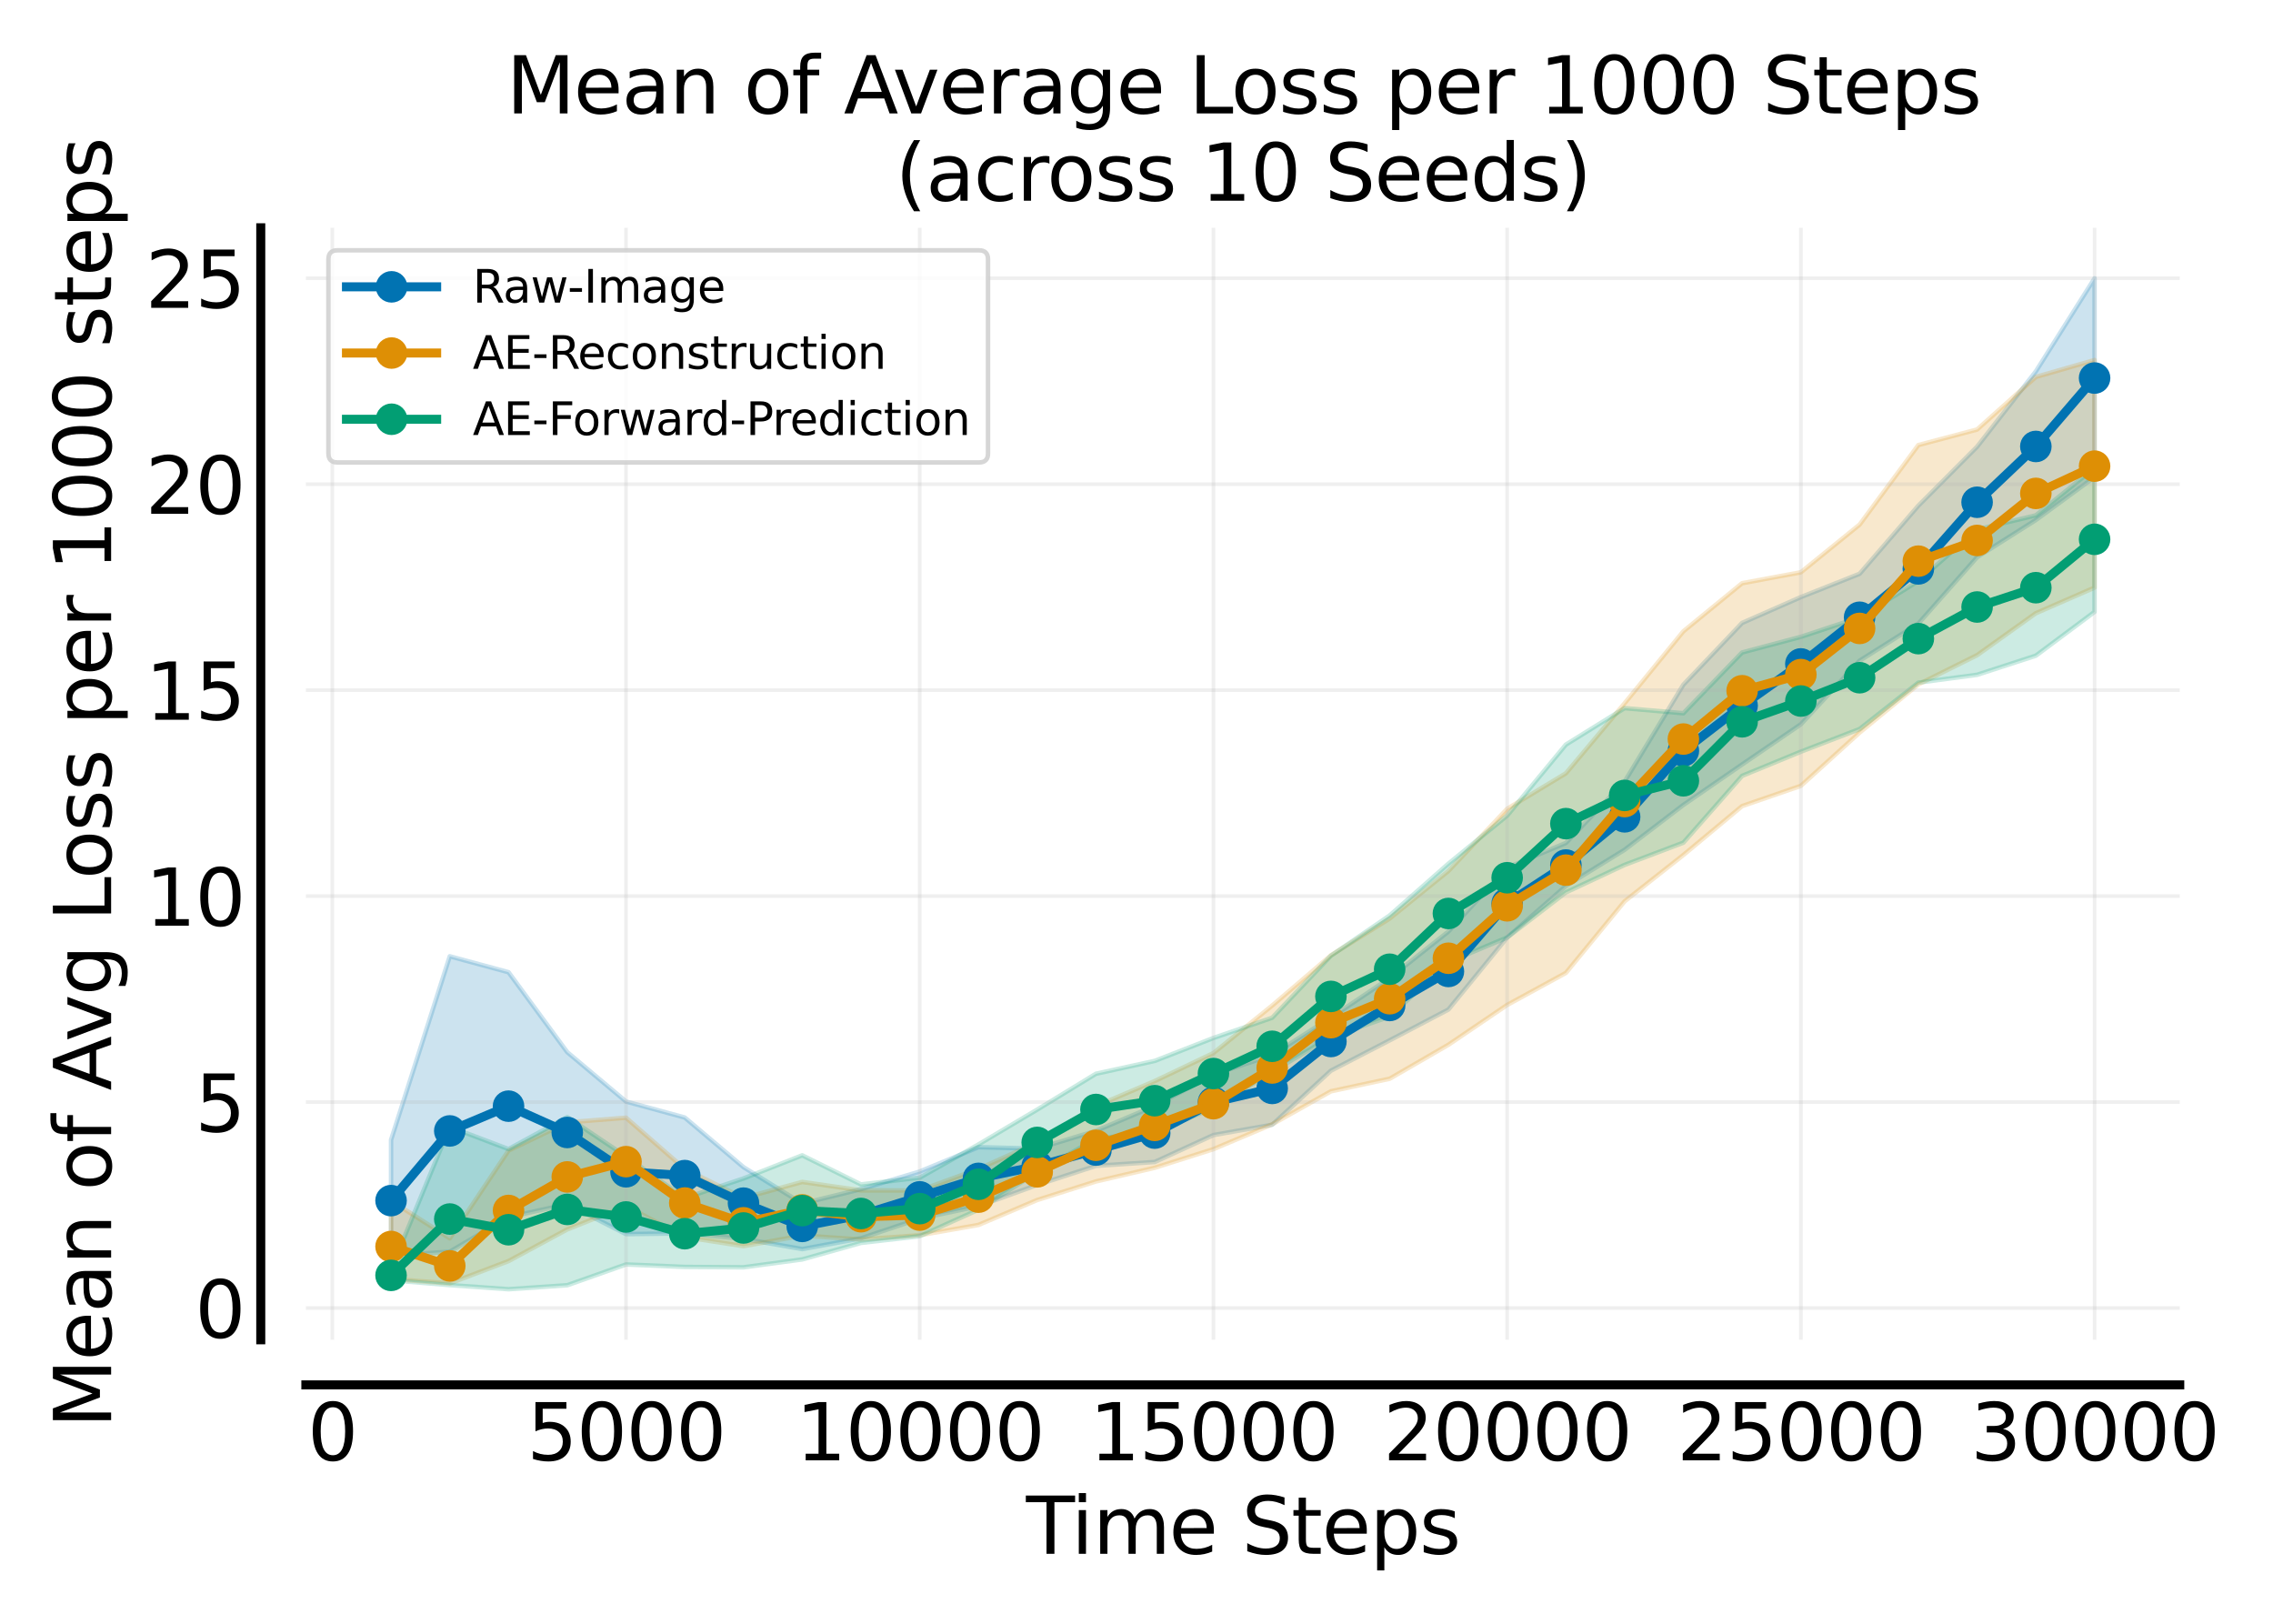 <?xml version="1.0" encoding="utf-8" standalone="no"?>
<!DOCTYPE svg PUBLIC "-//W3C//DTD SVG 1.1//EN"
  "http://www.w3.org/Graphics/SVG/1.1/DTD/svg11.dtd">
<svg xmlns:xlink="http://www.w3.org/1999/xlink" width="504pt" height="360pt" viewBox="0 0 504 360" xmlns="http://www.w3.org/2000/svg" version="1.1">
 <defs>
  <style type="text/css">*{stroke-linejoin: round; stroke-linecap: butt}</style>
 </defs>
 <g id="figure_1">
  <g id="patch_1">
   <path d="M 0 360 
L 504 360 
L 504 0 
L 0 0 
z
" style="fill: #ffffff"/>
  </g>
  <g id="axes_1">
   <g id="patch_2">
    <path d="M 67.82 297.04 
L 483.325 297.04 
L 483.325 50.496 
L 67.82 50.496 
z
" style="fill: #ffffff"/>
   </g>
   <g id="FillBetweenPolyCollection_1">
    <defs>
     <path id="m82edc18497" d="M 86.707 -107.273 
L 86.707 -81.619 
L 99.732 -82.487 
L 112.757 -90.157 
L 125.782 -93.013 
L 138.807 -86.387 
L 151.833 -86.551 
L 164.858 -85.337 
L 177.883 -83.065 
L 190.908 -85.452 
L 203.934 -89.826 
L 216.959 -92.576 
L 229.984 -97.291 
L 243.009 -101.517 
L 256.034 -102.374 
L 269.06 -108.343 
L 282.085 -110.627 
L 295.11 -122.624 
L 308.135 -129.348 
L 321.161 -136.174 
L 334.186 -152.133 
L 347.211 -163.572 
L 360.236 -171.596 
L 373.261 -181.538 
L 386.287 -190.512 
L 399.312 -199.419 
L 412.337 -213.51 
L 425.362 -221.743 
L 438.388 -236.467 
L 451.413 -244.704 
L 464.438 -254.233 
L 464.438 -298.297 
L 464.438 -298.297 
L 451.413 -277.657 
L 438.388 -260.964 
L 425.362 -247.887 
L 412.337 -232.786 
L 399.312 -227.618 
L 386.287 -221.894 
L 373.261 -208.206 
L 360.236 -186.736 
L 347.211 -173.105 
L 334.186 -167.64 
L 321.161 -153.469 
L 308.135 -143.155 
L 295.11 -134.391 
L 282.085 -126.094 
L 269.06 -121.754 
L 256.034 -114.798 
L 243.009 -109.285 
L 229.984 -105.329 
L 216.959 -105.661 
L 203.934 -100.26 
L 190.908 -96.353 
L 177.883 -93.159 
L 164.858 -101.233 
L 151.833 -112.235 
L 138.807 -115.785 
L 125.782 -126.724 
L 112.757 -144.452 
L 99.732 -147.978 
L 86.707 -107.273 
z
" style="stroke: #0173b2; stroke-opacity: 0.2"/>
    </defs>
    <g clip-path="url(#pf1450a799b)">
     <use xlink:href="#m82edc18497" x="0" y="360" style="fill: #0173b2; fill-opacity: 0.2; stroke: #0173b2; stroke-opacity: 0.2"/>
    </g>
   </g>
   <g id="FillBetweenPolyCollection_2">
    <defs>
     <path id="m922e69566b" d="M 86.707 -93.786 
L 86.707 -76.416 
L 99.732 -75.464 
L 112.757 -80.405 
L 125.782 -87.43 
L 138.807 -92.628 
L 151.833 -85.724 
L 164.858 -83.719 
L 177.883 -86.061 
L 190.908 -85.197 
L 203.934 -86.135 
L 216.959 -88.419 
L 229.984 -93.944 
L 243.009 -98.063 
L 256.034 -101.091 
L 269.06 -105.223 
L 282.085 -110.726 
L 295.11 -118.049 
L 308.135 -120.833 
L 321.161 -128.365 
L 334.186 -137.191 
L 347.211 -144.295 
L 360.236 -160.174 
L 373.261 -170.438 
L 386.287 -181.281 
L 399.312 -185.769 
L 412.337 -197.577 
L 425.362 -208.268 
L 438.388 -214.741 
L 451.413 -224.044 
L 464.438 -229.723 
L 464.438 -280.174 
L 464.438 -280.174 
L 451.413 -276.427 
L 438.388 -264.772 
L 425.362 -261.326 
L 412.337 -243.692 
L 399.312 -233.12 
L 386.287 -230.697 
L 373.261 -220.034 
L 360.236 -204.086 
L 347.211 -188.553 
L 334.186 -180.674 
L 321.161 -166.899 
L 308.135 -156.351 
L 295.11 -148.199 
L 282.085 -137.057 
L 269.06 -126.524 
L 256.034 -120.31 
L 243.009 -114.751 
L 229.984 -106.714 
L 216.959 -100.837 
L 203.934 -96.063 
L 190.908 -96.074 
L 177.883 -97.953 
L 164.858 -94.394 
L 151.833 -100.829 
L 138.807 -112.189 
L 125.782 -111.161 
L 112.757 -104.908 
L 99.732 -85.453 
L 86.707 -93.786 
z
" style="stroke: #de8f05; stroke-opacity: 0.2"/>
    </defs>
    <g clip-path="url(#pf1450a799b)">
     <use xlink:href="#m922e69566b" x="0" y="360" style="fill: #de8f05; fill-opacity: 0.2; stroke: #de8f05; stroke-opacity: 0.2"/>
    </g>
   </g>
   <g id="FillBetweenPolyCollection_3">
    <defs>
     <path id="m8fcd1ee568" d="M 86.707 -78.579 
L 86.707 -76.157 
L 99.732 -75.082 
L 112.757 -74.167 
L 125.782 -75.05 
L 138.807 -79.656 
L 151.833 -79.106 
L 164.858 -79.022 
L 177.883 -80.775 
L 190.908 -84.435 
L 203.934 -85.929 
L 216.959 -91.807 
L 229.984 -100.126 
L 243.009 -107.516 
L 256.034 -108.999 
L 269.06 -114.383 
L 282.085 -122.385 
L 295.11 -130.087 
L 308.135 -134.6 
L 321.161 -146.678 
L 334.186 -152.148 
L 347.211 -162.145 
L 360.236 -168.247 
L 373.261 -173.17 
L 386.287 -187.985 
L 399.312 -193.343 
L 412.337 -198.365 
L 425.362 -208.653 
L 438.388 -210.389 
L 451.413 -214.629 
L 464.438 -224.345 
L 464.438 -256.258 
L 464.438 -256.258 
L 451.413 -245.741 
L 438.388 -242.624 
L 425.362 -231.171 
L 412.337 -223.122 
L 399.312 -218.804 
L 386.287 -215.344 
L 373.261 -201.866 
L 360.236 -203.001 
L 347.211 -194.916 
L 334.186 -179.168 
L 321.161 -168.51 
L 308.135 -157.028 
L 295.11 -148.108 
L 282.085 -134.354 
L 269.06 -129.869 
L 256.034 -124.788 
L 243.009 -121.941 
L 229.984 -113.989 
L 216.959 -106.262 
L 203.934 -98.897 
L 190.908 -97.403 
L 177.883 -103.852 
L 164.858 -98.718 
L 151.833 -94.37 
L 138.807 -103.595 
L 125.782 -112.347 
L 112.757 -105.234 
L 99.732 -110.161 
L 86.707 -78.579 
z
" style="stroke: #029e73; stroke-opacity: 0.2"/>
    </defs>
    <g clip-path="url(#pf1450a799b)">
     <use xlink:href="#m8fcd1ee568" x="0" y="360" style="fill: #029e73; fill-opacity: 0.2; stroke: #029e73; stroke-opacity: 0.2"/>
    </g>
   </g>
   <g id="matplotlib.axis_1">
    <g id="xtick_1">
     <g id="line2d_1">
      <path d="M 73.681 297.04 
L 73.681 50.496 
" clip-path="url(#pf1450a799b)" style="fill: none; stroke: #b0b0b0; stroke-opacity: 0.2; stroke-width: 0.8; stroke-linecap: square"/>
     </g>
     <g id="line2d_2">
      <defs>
       <path id="maf2ad541a2" d="M 0 0 
L 0 0.1 
" style="stroke: #000000; stroke-width: 0.1"/>
      </defs>
      <g>
       <use xlink:href="#maf2ad541a2" x="73.681" y="307.04" style="stroke: #000000; stroke-width: 0.1"/>
      </g>
     </g>
     <g id="text_1">
      <!-- 0 -->
      <g transform="translate(68.184 323.77) scale(0.173 -0.173)">
       <defs>
        <path id="DejaVuSans-30" d="M 2034 4250 
Q 1547 4250 1301 3770 
Q 1056 3291 1056 2328 
Q 1056 1369 1301 889 
Q 1547 409 2034 409 
Q 2525 409 2770 889 
Q 3016 1369 3016 2328 
Q 3016 3291 2770 3770 
Q 2525 4250 2034 4250 
z
M 2034 4750 
Q 2819 4750 3233 4129 
Q 3647 3509 3647 2328 
Q 3647 1150 3233 529 
Q 2819 -91 2034 -91 
Q 1250 -91 836 529 
Q 422 1150 422 2328 
Q 422 3509 836 4129 
Q 1250 4750 2034 4750 
z
" transform="scale(0.016)"/>
       </defs>
       <use xlink:href="#DejaVuSans-30"/>
      </g>
     </g>
    </g>
    <g id="xtick_2">
     <g id="line2d_3">
      <path d="M 138.807 297.04 
L 138.807 50.496 
" clip-path="url(#pf1450a799b)" style="fill: none; stroke: #b0b0b0; stroke-opacity: 0.2; stroke-width: 0.8; stroke-linecap: square"/>
     </g>
     <g id="line2d_4">
      <g>
       <use xlink:href="#maf2ad541a2" x="138.807" y="307.04" style="stroke: #000000; stroke-width: 0.1"/>
      </g>
     </g>
     <g id="text_2">
      <!-- 5000 -->
      <g transform="translate(116.819 323.77) scale(0.173 -0.173)">
       <defs>
        <path id="DejaVuSans-35" d="M 691 4666 
L 3169 4666 
L 3169 4134 
L 1269 4134 
L 1269 2991 
Q 1406 3038 1543 3061 
Q 1681 3084 1819 3084 
Q 2600 3084 3056 2656 
Q 3513 2228 3513 1497 
Q 3513 744 3044 326 
Q 2575 -91 1722 -91 
Q 1428 -91 1123 -41 
Q 819 9 494 109 
L 494 744 
Q 775 591 1075 516 
Q 1375 441 1709 441 
Q 2250 441 2565 725 
Q 2881 1009 2881 1497 
Q 2881 1984 2565 2268 
Q 2250 2553 1709 2553 
Q 1456 2553 1204 2497 
Q 953 2441 691 2322 
L 691 4666 
z
" transform="scale(0.016)"/>
       </defs>
       <use xlink:href="#DejaVuSans-35"/>
       <use xlink:href="#DejaVuSans-30" transform="translate(63.623 0)"/>
       <use xlink:href="#DejaVuSans-30" transform="translate(127.246 0)"/>
       <use xlink:href="#DejaVuSans-30" transform="translate(190.869 0)"/>
      </g>
     </g>
    </g>
    <g id="xtick_3">
     <g id="line2d_5">
      <path d="M 203.934 297.04 
L 203.934 50.496 
" clip-path="url(#pf1450a799b)" style="fill: none; stroke: #b0b0b0; stroke-opacity: 0.2; stroke-width: 0.8; stroke-linecap: square"/>
     </g>
     <g id="line2d_6">
      <g>
       <use xlink:href="#maf2ad541a2" x="203.934" y="307.04" style="stroke: #000000; stroke-width: 0.1"/>
      </g>
     </g>
     <g id="text_3">
      <!-- 10000 -->
      <g transform="translate(176.448 323.77) scale(0.173 -0.173)">
       <defs>
        <path id="DejaVuSans-31" d="M 794 531 
L 1825 531 
L 1825 4091 
L 703 3866 
L 703 4441 
L 1819 4666 
L 2450 4666 
L 2450 531 
L 3481 531 
L 3481 0 
L 794 0 
L 794 531 
z
" transform="scale(0.016)"/>
       </defs>
       <use xlink:href="#DejaVuSans-31"/>
       <use xlink:href="#DejaVuSans-30" transform="translate(63.623 0)"/>
       <use xlink:href="#DejaVuSans-30" transform="translate(127.246 0)"/>
       <use xlink:href="#DejaVuSans-30" transform="translate(190.869 0)"/>
       <use xlink:href="#DejaVuSans-30" transform="translate(254.492 0)"/>
      </g>
     </g>
    </g>
    <g id="xtick_4">
     <g id="line2d_7">
      <path d="M 269.06 297.04 
L 269.06 50.496 
" clip-path="url(#pf1450a799b)" style="fill: none; stroke: #b0b0b0; stroke-opacity: 0.2; stroke-width: 0.8; stroke-linecap: square"/>
     </g>
     <g id="line2d_8">
      <g>
       <use xlink:href="#maf2ad541a2" x="269.06" y="307.04" style="stroke: #000000; stroke-width: 0.1"/>
      </g>
     </g>
     <g id="text_4">
      <!-- 15000 -->
      <g transform="translate(241.574 323.77) scale(0.173 -0.173)">
       <use xlink:href="#DejaVuSans-31"/>
       <use xlink:href="#DejaVuSans-35" transform="translate(63.623 0)"/>
       <use xlink:href="#DejaVuSans-30" transform="translate(127.246 0)"/>
       <use xlink:href="#DejaVuSans-30" transform="translate(190.869 0)"/>
       <use xlink:href="#DejaVuSans-30" transform="translate(254.492 0)"/>
      </g>
     </g>
    </g>
    <g id="xtick_5">
     <g id="line2d_9">
      <path d="M 334.186 297.04 
L 334.186 50.496 
" clip-path="url(#pf1450a799b)" style="fill: none; stroke: #b0b0b0; stroke-opacity: 0.2; stroke-width: 0.8; stroke-linecap: square"/>
     </g>
     <g id="line2d_10">
      <g>
       <use xlink:href="#maf2ad541a2" x="334.186" y="307.04" style="stroke: #000000; stroke-width: 0.1"/>
      </g>
     </g>
     <g id="text_5">
      <!-- 20000 -->
      <g transform="translate(306.7 323.77) scale(0.173 -0.173)">
       <defs>
        <path id="DejaVuSans-32" d="M 1228 531 
L 3431 531 
L 3431 0 
L 469 0 
L 469 531 
Q 828 903 1448 1529 
Q 2069 2156 2228 2338 
Q 2531 2678 2651 2914 
Q 2772 3150 2772 3378 
Q 2772 3750 2511 3984 
Q 2250 4219 1831 4219 
Q 1534 4219 1204 4116 
Q 875 4013 500 3803 
L 500 4441 
Q 881 4594 1212 4672 
Q 1544 4750 1819 4750 
Q 2544 4750 2975 4387 
Q 3406 4025 3406 3419 
Q 3406 3131 3298 2873 
Q 3191 2616 2906 2266 
Q 2828 2175 2409 1742 
Q 1991 1309 1228 531 
z
" transform="scale(0.016)"/>
       </defs>
       <use xlink:href="#DejaVuSans-32"/>
       <use xlink:href="#DejaVuSans-30" transform="translate(63.623 0)"/>
       <use xlink:href="#DejaVuSans-30" transform="translate(127.246 0)"/>
       <use xlink:href="#DejaVuSans-30" transform="translate(190.869 0)"/>
       <use xlink:href="#DejaVuSans-30" transform="translate(254.492 0)"/>
      </g>
     </g>
    </g>
    <g id="xtick_6">
     <g id="line2d_11">
      <path d="M 399.312 297.04 
L 399.312 50.496 
" clip-path="url(#pf1450a799b)" style="fill: none; stroke: #b0b0b0; stroke-opacity: 0.2; stroke-width: 0.8; stroke-linecap: square"/>
     </g>
     <g id="line2d_12">
      <g>
       <use xlink:href="#maf2ad541a2" x="399.312" y="307.04" style="stroke: #000000; stroke-width: 0.1"/>
      </g>
     </g>
     <g id="text_6">
      <!-- 25000 -->
      <g transform="translate(371.826 323.77) scale(0.173 -0.173)">
       <use xlink:href="#DejaVuSans-32"/>
       <use xlink:href="#DejaVuSans-35" transform="translate(63.623 0)"/>
       <use xlink:href="#DejaVuSans-30" transform="translate(127.246 0)"/>
       <use xlink:href="#DejaVuSans-30" transform="translate(190.869 0)"/>
       <use xlink:href="#DejaVuSans-30" transform="translate(254.492 0)"/>
      </g>
     </g>
    </g>
    <g id="xtick_7">
     <g id="line2d_13">
      <path d="M 464.438 297.04 
L 464.438 50.496 
" clip-path="url(#pf1450a799b)" style="fill: none; stroke: #b0b0b0; stroke-opacity: 0.2; stroke-width: 0.8; stroke-linecap: square"/>
     </g>
     <g id="line2d_14">
      <g>
       <use xlink:href="#maf2ad541a2" x="464.438" y="307.04" style="stroke: #000000; stroke-width: 0.1"/>
      </g>
     </g>
     <g id="text_7">
      <!-- 30000 -->
      <g transform="translate(436.952 323.77) scale(0.173 -0.173)">
       <defs>
        <path id="DejaVuSans-33" d="M 2597 2516 
Q 3050 2419 3304 2112 
Q 3559 1806 3559 1356 
Q 3559 666 3084 287 
Q 2609 -91 1734 -91 
Q 1441 -91 1130 -33 
Q 819 25 488 141 
L 488 750 
Q 750 597 1062 519 
Q 1375 441 1716 441 
Q 2309 441 2620 675 
Q 2931 909 2931 1356 
Q 2931 1769 2642 2001 
Q 2353 2234 1838 2234 
L 1294 2234 
L 1294 2753 
L 1863 2753 
Q 2328 2753 2575 2939 
Q 2822 3125 2822 3475 
Q 2822 3834 2567 4026 
Q 2313 4219 1838 4219 
Q 1578 4219 1281 4162 
Q 984 4106 628 3988 
L 628 4550 
Q 988 4650 1302 4700 
Q 1616 4750 1894 4750 
Q 2613 4750 3031 4423 
Q 3450 4097 3450 3541 
Q 3450 3153 3228 2886 
Q 3006 2619 2597 2516 
z
" transform="scale(0.016)"/>
       </defs>
       <use xlink:href="#DejaVuSans-33"/>
       <use xlink:href="#DejaVuSans-30" transform="translate(63.623 0)"/>
       <use xlink:href="#DejaVuSans-30" transform="translate(127.246 0)"/>
       <use xlink:href="#DejaVuSans-30" transform="translate(190.869 0)"/>
       <use xlink:href="#DejaVuSans-30" transform="translate(254.492 0)"/>
      </g>
     </g>
    </g>
    <g id="text_8">
     <!-- Time Steps -->
     <g transform="translate(227.512 344.494) scale(0.173 -0.173)">
      <defs>
       <path id="DejaVuSans-54" d="M -19 4666 
L 3928 4666 
L 3928 4134 
L 2272 4134 
L 2272 0 
L 1638 0 
L 1638 4134 
L -19 4134 
L -19 4666 
z
" transform="scale(0.016)"/>
       <path id="DejaVuSans-69" d="M 603 3500 
L 1178 3500 
L 1178 0 
L 603 0 
L 603 3500 
z
M 603 4863 
L 1178 4863 
L 1178 4134 
L 603 4134 
L 603 4863 
z
" transform="scale(0.016)"/>
       <path id="DejaVuSans-6d" d="M 3328 2828 
Q 3544 3216 3844 3400 
Q 4144 3584 4550 3584 
Q 5097 3584 5394 3201 
Q 5691 2819 5691 2113 
L 5691 0 
L 5113 0 
L 5113 2094 
Q 5113 2597 4934 2840 
Q 4756 3084 4391 3084 
Q 3944 3084 3684 2787 
Q 3425 2491 3425 1978 
L 3425 0 
L 2847 0 
L 2847 2094 
Q 2847 2600 2669 2842 
Q 2491 3084 2119 3084 
Q 1678 3084 1418 2786 
Q 1159 2488 1159 1978 
L 1159 0 
L 581 0 
L 581 3500 
L 1159 3500 
L 1159 2956 
Q 1356 3278 1631 3431 
Q 1906 3584 2284 3584 
Q 2666 3584 2933 3390 
Q 3200 3197 3328 2828 
z
" transform="scale(0.016)"/>
       <path id="DejaVuSans-65" d="M 3597 1894 
L 3597 1613 
L 953 1613 
Q 991 1019 1311 708 
Q 1631 397 2203 397 
Q 2534 397 2845 478 
Q 3156 559 3463 722 
L 3463 178 
Q 3153 47 2828 -22 
Q 2503 -91 2169 -91 
Q 1331 -91 842 396 
Q 353 884 353 1716 
Q 353 2575 817 3079 
Q 1281 3584 2069 3584 
Q 2775 3584 3186 3129 
Q 3597 2675 3597 1894 
z
M 3022 2063 
Q 3016 2534 2758 2815 
Q 2500 3097 2075 3097 
Q 1594 3097 1305 2825 
Q 1016 2553 972 2059 
L 3022 2063 
z
" transform="scale(0.016)"/>
       <path id="DejaVuSans-20" transform="scale(0.016)"/>
       <path id="DejaVuSans-53" d="M 3425 4513 
L 3425 3897 
Q 3066 4069 2747 4153 
Q 2428 4238 2131 4238 
Q 1616 4238 1336 4038 
Q 1056 3838 1056 3469 
Q 1056 3159 1242 3001 
Q 1428 2844 1947 2747 
L 2328 2669 
Q 3034 2534 3370 2195 
Q 3706 1856 3706 1288 
Q 3706 609 3251 259 
Q 2797 -91 1919 -91 
Q 1588 -91 1214 -16 
Q 841 59 441 206 
L 441 856 
Q 825 641 1194 531 
Q 1563 422 1919 422 
Q 2459 422 2753 634 
Q 3047 847 3047 1241 
Q 3047 1584 2836 1778 
Q 2625 1972 2144 2069 
L 1759 2144 
Q 1053 2284 737 2584 
Q 422 2884 422 3419 
Q 422 4038 858 4394 
Q 1294 4750 2059 4750 
Q 2388 4750 2728 4690 
Q 3069 4631 3425 4513 
z
" transform="scale(0.016)"/>
       <path id="DejaVuSans-74" d="M 1172 4494 
L 1172 3500 
L 2356 3500 
L 2356 3053 
L 1172 3053 
L 1172 1153 
Q 1172 725 1289 603 
Q 1406 481 1766 481 
L 2356 481 
L 2356 0 
L 1766 0 
Q 1100 0 847 248 
Q 594 497 594 1153 
L 594 3053 
L 172 3053 
L 172 3500 
L 594 3500 
L 594 4494 
L 1172 4494 
z
" transform="scale(0.016)"/>
       <path id="DejaVuSans-70" d="M 1159 525 
L 1159 -1331 
L 581 -1331 
L 581 3500 
L 1159 3500 
L 1159 2969 
Q 1341 3281 1617 3432 
Q 1894 3584 2278 3584 
Q 2916 3584 3314 3078 
Q 3713 2572 3713 1747 
Q 3713 922 3314 415 
Q 2916 -91 2278 -91 
Q 1894 -91 1617 61 
Q 1341 213 1159 525 
z
M 3116 1747 
Q 3116 2381 2855 2742 
Q 2594 3103 2138 3103 
Q 1681 3103 1420 2742 
Q 1159 2381 1159 1747 
Q 1159 1113 1420 752 
Q 1681 391 2138 391 
Q 2594 391 2855 752 
Q 3116 1113 3116 1747 
z
" transform="scale(0.016)"/>
       <path id="DejaVuSans-73" d="M 2834 3397 
L 2834 2853 
Q 2591 2978 2328 3040 
Q 2066 3103 1784 3103 
Q 1356 3103 1142 2972 
Q 928 2841 928 2578 
Q 928 2378 1081 2264 
Q 1234 2150 1697 2047 
L 1894 2003 
Q 2506 1872 2764 1633 
Q 3022 1394 3022 966 
Q 3022 478 2636 193 
Q 2250 -91 1575 -91 
Q 1294 -91 989 -36 
Q 684 19 347 128 
L 347 722 
Q 666 556 975 473 
Q 1284 391 1588 391 
Q 1994 391 2212 530 
Q 2431 669 2431 922 
Q 2431 1156 2273 1281 
Q 2116 1406 1581 1522 
L 1381 1569 
Q 847 1681 609 1914 
Q 372 2147 372 2553 
Q 372 3047 722 3315 
Q 1072 3584 1716 3584 
Q 2034 3584 2315 3537 
Q 2597 3491 2834 3397 
z
" transform="scale(0.016)"/>
      </defs>
      <use xlink:href="#DejaVuSans-54"/>
      <use xlink:href="#DejaVuSans-69" transform="translate(57.959 0)"/>
      <use xlink:href="#DejaVuSans-6d" transform="translate(85.742 0)"/>
      <use xlink:href="#DejaVuSans-65" transform="translate(183.154 0)"/>
      <use xlink:href="#DejaVuSans-20" transform="translate(244.678 0)"/>
      <use xlink:href="#DejaVuSans-53" transform="translate(276.465 0)"/>
      <use xlink:href="#DejaVuSans-74" transform="translate(339.941 0)"/>
      <use xlink:href="#DejaVuSans-65" transform="translate(379.15 0)"/>
      <use xlink:href="#DejaVuSans-70" transform="translate(440.674 0)"/>
      <use xlink:href="#DejaVuSans-73" transform="translate(504.15 0)"/>
     </g>
    </g>
   </g>
   <g id="matplotlib.axis_2">
    <g id="ytick_1">
     <g id="line2d_15">
      <path d="M 67.82 290.012 
L 483.325 290.012 
" clip-path="url(#pf1450a799b)" style="fill: none; stroke: #b0b0b0; stroke-opacity: 0.2; stroke-width: 0.8; stroke-linecap: square"/>
     </g>
     <g id="line2d_16">
      <defs>
       <path id="m5ec37d063b" d="M 0 0 
L -0.1 0 
" style="stroke: #000000; stroke-width: 0.1"/>
      </defs>
      <g>
       <use xlink:href="#m5ec37d063b" x="57.82" y="290.012" style="stroke: #000000; stroke-width: 0.1"/>
      </g>
     </g>
     <g id="text_9">
      <!-- 0 -->
      <g transform="translate(43.226 296.577) scale(0.173 -0.173)">
       <use xlink:href="#DejaVuSans-30"/>
      </g>
     </g>
    </g>
    <g id="ytick_2">
     <g id="line2d_17">
      <path d="M 67.82 244.346 
L 483.325 244.346 
" clip-path="url(#pf1450a799b)" style="fill: none; stroke: #b0b0b0; stroke-opacity: 0.2; stroke-width: 0.8; stroke-linecap: square"/>
     </g>
     <g id="line2d_18">
      <g>
       <use xlink:href="#m5ec37d063b" x="57.82" y="244.346" style="stroke: #000000; stroke-width: 0.1"/>
      </g>
     </g>
     <g id="text_10">
      <!-- 5 -->
      <g transform="translate(43.226 250.911) scale(0.173 -0.173)">
       <use xlink:href="#DejaVuSans-35"/>
      </g>
     </g>
    </g>
    <g id="ytick_3">
     <g id="line2d_19">
      <path d="M 67.82 198.68 
L 483.325 198.68 
" clip-path="url(#pf1450a799b)" style="fill: none; stroke: #b0b0b0; stroke-opacity: 0.2; stroke-width: 0.8; stroke-linecap: square"/>
     </g>
     <g id="line2d_20">
      <g>
       <use xlink:href="#m5ec37d063b" x="57.82" y="198.68" style="stroke: #000000; stroke-width: 0.1"/>
      </g>
     </g>
     <g id="text_11">
      <!-- 10 -->
      <g transform="translate(32.231 205.245) scale(0.173 -0.173)">
       <use xlink:href="#DejaVuSans-31"/>
       <use xlink:href="#DejaVuSans-30" transform="translate(63.623 0)"/>
      </g>
     </g>
    </g>
    <g id="ytick_4">
     <g id="line2d_21">
      <path d="M 67.82 153.014 
L 483.325 153.014 
" clip-path="url(#pf1450a799b)" style="fill: none; stroke: #b0b0b0; stroke-opacity: 0.2; stroke-width: 0.8; stroke-linecap: square"/>
     </g>
     <g id="line2d_22">
      <g>
       <use xlink:href="#m5ec37d063b" x="57.82" y="153.014" style="stroke: #000000; stroke-width: 0.1"/>
      </g>
     </g>
     <g id="text_12">
      <!-- 15 -->
      <g transform="translate(32.231 159.579) scale(0.173 -0.173)">
       <use xlink:href="#DejaVuSans-31"/>
       <use xlink:href="#DejaVuSans-35" transform="translate(63.623 0)"/>
      </g>
     </g>
    </g>
    <g id="ytick_5">
     <g id="line2d_23">
      <path d="M 67.82 107.348 
L 483.325 107.348 
" clip-path="url(#pf1450a799b)" style="fill: none; stroke: #b0b0b0; stroke-opacity: 0.2; stroke-width: 0.8; stroke-linecap: square"/>
     </g>
     <g id="line2d_24">
      <g>
       <use xlink:href="#m5ec37d063b" x="57.82" y="107.348" style="stroke: #000000; stroke-width: 0.1"/>
      </g>
     </g>
     <g id="text_13">
      <!-- 20 -->
      <g transform="translate(32.231 113.913) scale(0.173 -0.173)">
       <use xlink:href="#DejaVuSans-32"/>
       <use xlink:href="#DejaVuSans-30" transform="translate(63.623 0)"/>
      </g>
     </g>
    </g>
    <g id="ytick_6">
     <g id="line2d_25">
      <path d="M 67.82 61.682 
L 483.325 61.682 
" clip-path="url(#pf1450a799b)" style="fill: none; stroke: #b0b0b0; stroke-opacity: 0.2; stroke-width: 0.8; stroke-linecap: square"/>
     </g>
     <g id="line2d_26">
      <g>
       <use xlink:href="#m5ec37d063b" x="57.82" y="61.682" style="stroke: #000000; stroke-width: 0.1"/>
      </g>
     </g>
     <g id="text_14">
      <!-- 25 -->
      <g transform="translate(32.231 68.247) scale(0.173 -0.173)">
       <use xlink:href="#DejaVuSans-32"/>
       <use xlink:href="#DejaVuSans-35" transform="translate(63.623 0)"/>
      </g>
     </g>
    </g>
    <g id="text_15">
     <!-- Mean of Avg Loss per 1000 steps -->
     <g transform="translate(24.637 316.598) rotate(-90) scale(0.173 -0.173)">
      <defs>
       <path id="DejaVuSans-4d" d="M 628 4666 
L 1569 4666 
L 2759 1491 
L 3956 4666 
L 4897 4666 
L 4897 0 
L 4281 0 
L 4281 4097 
L 3078 897 
L 2444 897 
L 1241 4097 
L 1241 0 
L 628 0 
L 628 4666 
z
" transform="scale(0.016)"/>
       <path id="DejaVuSans-61" d="M 2194 1759 
Q 1497 1759 1228 1600 
Q 959 1441 959 1056 
Q 959 750 1161 570 
Q 1363 391 1709 391 
Q 2188 391 2477 730 
Q 2766 1069 2766 1631 
L 2766 1759 
L 2194 1759 
z
M 3341 1997 
L 3341 0 
L 2766 0 
L 2766 531 
Q 2569 213 2275 61 
Q 1981 -91 1556 -91 
Q 1019 -91 701 211 
Q 384 513 384 1019 
Q 384 1609 779 1909 
Q 1175 2209 1959 2209 
L 2766 2209 
L 2766 2266 
Q 2766 2663 2505 2880 
Q 2244 3097 1772 3097 
Q 1472 3097 1187 3025 
Q 903 2953 641 2809 
L 641 3341 
Q 956 3463 1253 3523 
Q 1550 3584 1831 3584 
Q 2591 3584 2966 3190 
Q 3341 2797 3341 1997 
z
" transform="scale(0.016)"/>
       <path id="DejaVuSans-6e" d="M 3513 2113 
L 3513 0 
L 2938 0 
L 2938 2094 
Q 2938 2591 2744 2837 
Q 2550 3084 2163 3084 
Q 1697 3084 1428 2787 
Q 1159 2491 1159 1978 
L 1159 0 
L 581 0 
L 581 3500 
L 1159 3500 
L 1159 2956 
Q 1366 3272 1645 3428 
Q 1925 3584 2291 3584 
Q 2894 3584 3203 3211 
Q 3513 2838 3513 2113 
z
" transform="scale(0.016)"/>
       <path id="DejaVuSans-6f" d="M 1959 3097 
Q 1497 3097 1228 2736 
Q 959 2375 959 1747 
Q 959 1119 1226 758 
Q 1494 397 1959 397 
Q 2419 397 2687 759 
Q 2956 1122 2956 1747 
Q 2956 2369 2687 2733 
Q 2419 3097 1959 3097 
z
M 1959 3584 
Q 2709 3584 3137 3096 
Q 3566 2609 3566 1747 
Q 3566 888 3137 398 
Q 2709 -91 1959 -91 
Q 1206 -91 779 398 
Q 353 888 353 1747 
Q 353 2609 779 3096 
Q 1206 3584 1959 3584 
z
" transform="scale(0.016)"/>
       <path id="DejaVuSans-66" d="M 2375 4863 
L 2375 4384 
L 1825 4384 
Q 1516 4384 1395 4259 
Q 1275 4134 1275 3809 
L 1275 3500 
L 2222 3500 
L 2222 3053 
L 1275 3053 
L 1275 0 
L 697 0 
L 697 3053 
L 147 3053 
L 147 3500 
L 697 3500 
L 697 3744 
Q 697 4328 969 4595 
Q 1241 4863 1831 4863 
L 2375 4863 
z
" transform="scale(0.016)"/>
       <path id="DejaVuSans-41" d="M 2188 4044 
L 1331 1722 
L 3047 1722 
L 2188 4044 
z
M 1831 4666 
L 2547 4666 
L 4325 0 
L 3669 0 
L 3244 1197 
L 1141 1197 
L 716 0 
L 50 0 
L 1831 4666 
z
" transform="scale(0.016)"/>
       <path id="DejaVuSans-76" d="M 191 3500 
L 800 3500 
L 1894 563 
L 2988 3500 
L 3597 3500 
L 2284 0 
L 1503 0 
L 191 3500 
z
" transform="scale(0.016)"/>
       <path id="DejaVuSans-67" d="M 2906 1791 
Q 2906 2416 2648 2759 
Q 2391 3103 1925 3103 
Q 1463 3103 1205 2759 
Q 947 2416 947 1791 
Q 947 1169 1205 825 
Q 1463 481 1925 481 
Q 2391 481 2648 825 
Q 2906 1169 2906 1791 
z
M 3481 434 
Q 3481 -459 3084 -895 
Q 2688 -1331 1869 -1331 
Q 1566 -1331 1297 -1286 
Q 1028 -1241 775 -1147 
L 775 -588 
Q 1028 -725 1275 -790 
Q 1522 -856 1778 -856 
Q 2344 -856 2625 -561 
Q 2906 -266 2906 331 
L 2906 616 
Q 2728 306 2450 153 
Q 2172 0 1784 0 
Q 1141 0 747 490 
Q 353 981 353 1791 
Q 353 2603 747 3093 
Q 1141 3584 1784 3584 
Q 2172 3584 2450 3431 
Q 2728 3278 2906 2969 
L 2906 3500 
L 3481 3500 
L 3481 434 
z
" transform="scale(0.016)"/>
       <path id="DejaVuSans-4c" d="M 628 4666 
L 1259 4666 
L 1259 531 
L 3531 531 
L 3531 0 
L 628 0 
L 628 4666 
z
" transform="scale(0.016)"/>
       <path id="DejaVuSans-72" d="M 2631 2963 
Q 2534 3019 2420 3045 
Q 2306 3072 2169 3072 
Q 1681 3072 1420 2755 
Q 1159 2438 1159 1844 
L 1159 0 
L 581 0 
L 581 3500 
L 1159 3500 
L 1159 2956 
Q 1341 3275 1631 3429 
Q 1922 3584 2338 3584 
Q 2397 3584 2469 3576 
Q 2541 3569 2628 3553 
L 2631 2963 
z
" transform="scale(0.016)"/>
      </defs>
      <use xlink:href="#DejaVuSans-4d"/>
      <use xlink:href="#DejaVuSans-65" transform="translate(86.279 0)"/>
      <use xlink:href="#DejaVuSans-61" transform="translate(147.803 0)"/>
      <use xlink:href="#DejaVuSans-6e" transform="translate(209.082 0)"/>
      <use xlink:href="#DejaVuSans-20" transform="translate(272.461 0)"/>
      <use xlink:href="#DejaVuSans-6f" transform="translate(304.248 0)"/>
      <use xlink:href="#DejaVuSans-66" transform="translate(365.43 0)"/>
      <use xlink:href="#DejaVuSans-20" transform="translate(400.635 0)"/>
      <use xlink:href="#DejaVuSans-41" transform="translate(432.422 0)"/>
      <use xlink:href="#DejaVuSans-76" transform="translate(494.955 0)"/>
      <use xlink:href="#DejaVuSans-67" transform="translate(554.135 0)"/>
      <use xlink:href="#DejaVuSans-20" transform="translate(617.611 0)"/>
      <use xlink:href="#DejaVuSans-4c" transform="translate(649.398 0)"/>
      <use xlink:href="#DejaVuSans-6f" transform="translate(703.361 0)"/>
      <use xlink:href="#DejaVuSans-73" transform="translate(764.543 0)"/>
      <use xlink:href="#DejaVuSans-73" transform="translate(816.643 0)"/>
      <use xlink:href="#DejaVuSans-20" transform="translate(868.742 0)"/>
      <use xlink:href="#DejaVuSans-70" transform="translate(900.529 0)"/>
      <use xlink:href="#DejaVuSans-65" transform="translate(964.006 0)"/>
      <use xlink:href="#DejaVuSans-72" transform="translate(1025.529 0)"/>
      <use xlink:href="#DejaVuSans-20" transform="translate(1066.643 0)"/>
      <use xlink:href="#DejaVuSans-31" transform="translate(1098.43 0)"/>
      <use xlink:href="#DejaVuSans-30" transform="translate(1162.053 0)"/>
      <use xlink:href="#DejaVuSans-30" transform="translate(1225.676 0)"/>
      <use xlink:href="#DejaVuSans-30" transform="translate(1289.299 0)"/>
      <use xlink:href="#DejaVuSans-20" transform="translate(1352.922 0)"/>
      <use xlink:href="#DejaVuSans-73" transform="translate(1384.709 0)"/>
      <use xlink:href="#DejaVuSans-74" transform="translate(1436.809 0)"/>
      <use xlink:href="#DejaVuSans-65" transform="translate(1476.018 0)"/>
      <use xlink:href="#DejaVuSans-70" transform="translate(1537.541 0)"/>
      <use xlink:href="#DejaVuSans-73" transform="translate(1601.018 0)"/>
     </g>
    </g>
   </g>
   <g id="line2d_27">
    <path d="M 86.707 266.188 
L 99.732 250.738 
L 112.757 245.246 
L 125.782 251.082 
L 138.807 259.799 
L 151.833 260.64 
L 164.858 266.75 
L 177.883 271.906 
L 190.908 269.375 
L 203.934 265.357 
L 216.959 261.256 
L 229.984 258.552 
L 243.009 254.981 
L 256.034 251.221 
L 269.06 244.373 
L 282.085 241.313 
L 295.11 230.911 
L 308.135 222.923 
L 321.161 215.38 
L 334.186 200.305 
L 347.211 191.788 
L 360.236 181.099 
L 373.261 166.468 
L 386.287 156.443 
L 399.312 147.2 
L 412.337 136.855 
L 425.362 126.131 
L 438.388 111.355 
L 451.413 98.983 
L 464.438 83.818 
" clip-path="url(#pf1450a799b)" style="fill: none; stroke: #0173b2; stroke-width: 2; stroke-linecap: square"/>
    <defs>
     <path id="mf1435c500c" d="M 0 3 
C 0.796 3 1.559 2.684 2.121 2.121 
C 2.684 1.559 3 0.796 3 0 
C 3 -0.796 2.684 -1.559 2.121 -2.121 
C 1.559 -2.684 0.796 -3 0 -3 
C -0.796 -3 -1.559 -2.684 -2.121 -2.121 
C -2.684 -1.559 -3 -0.796 -3 0 
C -3 0.796 -2.684 1.559 -2.121 2.121 
C -1.559 2.684 -0.796 3 0 3 
z
" style="stroke: #0173b2"/>
    </defs>
    <g clip-path="url(#pf1450a799b)">
     <use xlink:href="#mf1435c500c" x="86.707" y="266.188" style="fill: #0173b2; stroke: #0173b2"/>
     <use xlink:href="#mf1435c500c" x="99.732" y="250.738" style="fill: #0173b2; stroke: #0173b2"/>
     <use xlink:href="#mf1435c500c" x="112.757" y="245.246" style="fill: #0173b2; stroke: #0173b2"/>
     <use xlink:href="#mf1435c500c" x="125.782" y="251.082" style="fill: #0173b2; stroke: #0173b2"/>
     <use xlink:href="#mf1435c500c" x="138.807" y="259.799" style="fill: #0173b2; stroke: #0173b2"/>
     <use xlink:href="#mf1435c500c" x="151.833" y="260.64" style="fill: #0173b2; stroke: #0173b2"/>
     <use xlink:href="#mf1435c500c" x="164.858" y="266.75" style="fill: #0173b2; stroke: #0173b2"/>
     <use xlink:href="#mf1435c500c" x="177.883" y="271.906" style="fill: #0173b2; stroke: #0173b2"/>
     <use xlink:href="#mf1435c500c" x="190.908" y="269.375" style="fill: #0173b2; stroke: #0173b2"/>
     <use xlink:href="#mf1435c500c" x="203.934" y="265.357" style="fill: #0173b2; stroke: #0173b2"/>
     <use xlink:href="#mf1435c500c" x="216.959" y="261.256" style="fill: #0173b2; stroke: #0173b2"/>
     <use xlink:href="#mf1435c500c" x="229.984" y="258.552" style="fill: #0173b2; stroke: #0173b2"/>
     <use xlink:href="#mf1435c500c" x="243.009" y="254.981" style="fill: #0173b2; stroke: #0173b2"/>
     <use xlink:href="#mf1435c500c" x="256.034" y="251.221" style="fill: #0173b2; stroke: #0173b2"/>
     <use xlink:href="#mf1435c500c" x="269.06" y="244.373" style="fill: #0173b2; stroke: #0173b2"/>
     <use xlink:href="#mf1435c500c" x="282.085" y="241.313" style="fill: #0173b2; stroke: #0173b2"/>
     <use xlink:href="#mf1435c500c" x="295.11" y="230.911" style="fill: #0173b2; stroke: #0173b2"/>
     <use xlink:href="#mf1435c500c" x="308.135" y="222.923" style="fill: #0173b2; stroke: #0173b2"/>
     <use xlink:href="#mf1435c500c" x="321.161" y="215.38" style="fill: #0173b2; stroke: #0173b2"/>
     <use xlink:href="#mf1435c500c" x="334.186" y="200.305" style="fill: #0173b2; stroke: #0173b2"/>
     <use xlink:href="#mf1435c500c" x="347.211" y="191.788" style="fill: #0173b2; stroke: #0173b2"/>
     <use xlink:href="#mf1435c500c" x="360.236" y="181.099" style="fill: #0173b2; stroke: #0173b2"/>
     <use xlink:href="#mf1435c500c" x="373.261" y="166.468" style="fill: #0173b2; stroke: #0173b2"/>
     <use xlink:href="#mf1435c500c" x="386.287" y="156.443" style="fill: #0173b2; stroke: #0173b2"/>
     <use xlink:href="#mf1435c500c" x="399.312" y="147.2" style="fill: #0173b2; stroke: #0173b2"/>
     <use xlink:href="#mf1435c500c" x="412.337" y="136.855" style="fill: #0173b2; stroke: #0173b2"/>
     <use xlink:href="#mf1435c500c" x="425.362" y="126.131" style="fill: #0173b2; stroke: #0173b2"/>
     <use xlink:href="#mf1435c500c" x="438.388" y="111.355" style="fill: #0173b2; stroke: #0173b2"/>
     <use xlink:href="#mf1435c500c" x="451.413" y="98.983" style="fill: #0173b2; stroke: #0173b2"/>
     <use xlink:href="#mf1435c500c" x="464.438" y="83.818" style="fill: #0173b2; stroke: #0173b2"/>
    </g>
   </g>
   <g id="line2d_28">
    <path d="M 86.707 276.36 
L 99.732 280.66 
L 112.757 268.375 
L 125.782 260.935 
L 138.807 257.549 
L 151.833 266.722 
L 164.858 271.11 
L 177.883 268.245 
L 190.908 269.757 
L 203.934 269.4 
L 216.959 265.422 
L 229.984 259.811 
L 243.009 253.925 
L 256.034 249.511 
L 269.06 244.698 
L 282.085 236.781 
L 295.11 226.743 
L 308.135 221.426 
L 321.161 212.454 
L 334.186 200.824 
L 347.211 192.923 
L 360.236 177.716 
L 373.261 163.855 
L 386.287 153.144 
L 399.312 149.564 
L 412.337 139.328 
L 425.362 124.412 
L 438.388 119.823 
L 451.413 109.394 
L 464.438 103.35 
" clip-path="url(#pf1450a799b)" style="fill: none; stroke: #de8f05; stroke-width: 2; stroke-linecap: square"/>
    <defs>
     <path id="m8d0d2cf9d5" d="M 0 3 
C 0.796 3 1.559 2.684 2.121 2.121 
C 2.684 1.559 3 0.796 3 0 
C 3 -0.796 2.684 -1.559 2.121 -2.121 
C 1.559 -2.684 0.796 -3 0 -3 
C -0.796 -3 -1.559 -2.684 -2.121 -2.121 
C -2.684 -1.559 -3 -0.796 -3 0 
C -3 0.796 -2.684 1.559 -2.121 2.121 
C -1.559 2.684 -0.796 3 0 3 
z
" style="stroke: #de8f05"/>
    </defs>
    <g clip-path="url(#pf1450a799b)">
     <use xlink:href="#m8d0d2cf9d5" x="86.707" y="276.36" style="fill: #de8f05; stroke: #de8f05"/>
     <use xlink:href="#m8d0d2cf9d5" x="99.732" y="280.66" style="fill: #de8f05; stroke: #de8f05"/>
     <use xlink:href="#m8d0d2cf9d5" x="112.757" y="268.375" style="fill: #de8f05; stroke: #de8f05"/>
     <use xlink:href="#m8d0d2cf9d5" x="125.782" y="260.935" style="fill: #de8f05; stroke: #de8f05"/>
     <use xlink:href="#m8d0d2cf9d5" x="138.807" y="257.549" style="fill: #de8f05; stroke: #de8f05"/>
     <use xlink:href="#m8d0d2cf9d5" x="151.833" y="266.722" style="fill: #de8f05; stroke: #de8f05"/>
     <use xlink:href="#m8d0d2cf9d5" x="164.858" y="271.11" style="fill: #de8f05; stroke: #de8f05"/>
     <use xlink:href="#m8d0d2cf9d5" x="177.883" y="268.245" style="fill: #de8f05; stroke: #de8f05"/>
     <use xlink:href="#m8d0d2cf9d5" x="190.908" y="269.757" style="fill: #de8f05; stroke: #de8f05"/>
     <use xlink:href="#m8d0d2cf9d5" x="203.934" y="269.4" style="fill: #de8f05; stroke: #de8f05"/>
     <use xlink:href="#m8d0d2cf9d5" x="216.959" y="265.422" style="fill: #de8f05; stroke: #de8f05"/>
     <use xlink:href="#m8d0d2cf9d5" x="229.984" y="259.811" style="fill: #de8f05; stroke: #de8f05"/>
     <use xlink:href="#m8d0d2cf9d5" x="243.009" y="253.925" style="fill: #de8f05; stroke: #de8f05"/>
     <use xlink:href="#m8d0d2cf9d5" x="256.034" y="249.511" style="fill: #de8f05; stroke: #de8f05"/>
     <use xlink:href="#m8d0d2cf9d5" x="269.06" y="244.698" style="fill: #de8f05; stroke: #de8f05"/>
     <use xlink:href="#m8d0d2cf9d5" x="282.085" y="236.781" style="fill: #de8f05; stroke: #de8f05"/>
     <use xlink:href="#m8d0d2cf9d5" x="295.11" y="226.743" style="fill: #de8f05; stroke: #de8f05"/>
     <use xlink:href="#m8d0d2cf9d5" x="308.135" y="221.426" style="fill: #de8f05; stroke: #de8f05"/>
     <use xlink:href="#m8d0d2cf9d5" x="321.161" y="212.454" style="fill: #de8f05; stroke: #de8f05"/>
     <use xlink:href="#m8d0d2cf9d5" x="334.186" y="200.824" style="fill: #de8f05; stroke: #de8f05"/>
     <use xlink:href="#m8d0d2cf9d5" x="347.211" y="192.923" style="fill: #de8f05; stroke: #de8f05"/>
     <use xlink:href="#m8d0d2cf9d5" x="360.236" y="177.716" style="fill: #de8f05; stroke: #de8f05"/>
     <use xlink:href="#m8d0d2cf9d5" x="373.261" y="163.855" style="fill: #de8f05; stroke: #de8f05"/>
     <use xlink:href="#m8d0d2cf9d5" x="386.287" y="153.144" style="fill: #de8f05; stroke: #de8f05"/>
     <use xlink:href="#m8d0d2cf9d5" x="399.312" y="149.564" style="fill: #de8f05; stroke: #de8f05"/>
     <use xlink:href="#m8d0d2cf9d5" x="412.337" y="139.328" style="fill: #de8f05; stroke: #de8f05"/>
     <use xlink:href="#m8d0d2cf9d5" x="425.362" y="124.412" style="fill: #de8f05; stroke: #de8f05"/>
     <use xlink:href="#m8d0d2cf9d5" x="438.388" y="119.823" style="fill: #de8f05; stroke: #de8f05"/>
     <use xlink:href="#m8d0d2cf9d5" x="451.413" y="109.394" style="fill: #de8f05; stroke: #de8f05"/>
     <use xlink:href="#m8d0d2cf9d5" x="464.438" y="103.35" style="fill: #de8f05; stroke: #de8f05"/>
    </g>
   </g>
   <g id="line2d_29">
    <path d="M 86.707 282.765 
L 99.732 270.273 
L 112.757 272.645 
L 125.782 268.142 
L 138.807 269.814 
L 151.833 273.524 
L 164.858 272.258 
L 177.883 268.407 
L 190.908 269.043 
L 203.934 267.966 
L 216.959 262.568 
L 229.984 253.286 
L 243.009 245.986 
L 256.034 244.034 
L 269.06 238.021 
L 282.085 231.973 
L 295.11 220.914 
L 308.135 214.89 
L 321.161 202.526 
L 334.186 194.601 
L 347.211 182.609 
L 360.236 176.352 
L 373.261 173.109 
L 386.287 160.033 
L 399.312 155.426 
L 412.337 150.257 
L 425.362 141.592 
L 438.388 134.579 
L 451.413 130.297 
L 464.438 119.571 
" clip-path="url(#pf1450a799b)" style="fill: none; stroke: #029e73; stroke-width: 2; stroke-linecap: square"/>
    <defs>
     <path id="m4e5fec7c93" d="M 0 3 
C 0.796 3 1.559 2.684 2.121 2.121 
C 2.684 1.559 3 0.796 3 0 
C 3 -0.796 2.684 -1.559 2.121 -2.121 
C 1.559 -2.684 0.796 -3 0 -3 
C -0.796 -3 -1.559 -2.684 -2.121 -2.121 
C -2.684 -1.559 -3 -0.796 -3 0 
C -3 0.796 -2.684 1.559 -2.121 2.121 
C -1.559 2.684 -0.796 3 0 3 
z
" style="stroke: #029e73"/>
    </defs>
    <g clip-path="url(#pf1450a799b)">
     <use xlink:href="#m4e5fec7c93" x="86.707" y="282.765" style="fill: #029e73; stroke: #029e73"/>
     <use xlink:href="#m4e5fec7c93" x="99.732" y="270.273" style="fill: #029e73; stroke: #029e73"/>
     <use xlink:href="#m4e5fec7c93" x="112.757" y="272.645" style="fill: #029e73; stroke: #029e73"/>
     <use xlink:href="#m4e5fec7c93" x="125.782" y="268.142" style="fill: #029e73; stroke: #029e73"/>
     <use xlink:href="#m4e5fec7c93" x="138.807" y="269.814" style="fill: #029e73; stroke: #029e73"/>
     <use xlink:href="#m4e5fec7c93" x="151.833" y="273.524" style="fill: #029e73; stroke: #029e73"/>
     <use xlink:href="#m4e5fec7c93" x="164.858" y="272.258" style="fill: #029e73; stroke: #029e73"/>
     <use xlink:href="#m4e5fec7c93" x="177.883" y="268.407" style="fill: #029e73; stroke: #029e73"/>
     <use xlink:href="#m4e5fec7c93" x="190.908" y="269.043" style="fill: #029e73; stroke: #029e73"/>
     <use xlink:href="#m4e5fec7c93" x="203.934" y="267.966" style="fill: #029e73; stroke: #029e73"/>
     <use xlink:href="#m4e5fec7c93" x="216.959" y="262.568" style="fill: #029e73; stroke: #029e73"/>
     <use xlink:href="#m4e5fec7c93" x="229.984" y="253.286" style="fill: #029e73; stroke: #029e73"/>
     <use xlink:href="#m4e5fec7c93" x="243.009" y="245.986" style="fill: #029e73; stroke: #029e73"/>
     <use xlink:href="#m4e5fec7c93" x="256.034" y="244.034" style="fill: #029e73; stroke: #029e73"/>
     <use xlink:href="#m4e5fec7c93" x="269.06" y="238.021" style="fill: #029e73; stroke: #029e73"/>
     <use xlink:href="#m4e5fec7c93" x="282.085" y="231.973" style="fill: #029e73; stroke: #029e73"/>
     <use xlink:href="#m4e5fec7c93" x="295.11" y="220.914" style="fill: #029e73; stroke: #029e73"/>
     <use xlink:href="#m4e5fec7c93" x="308.135" y="214.89" style="fill: #029e73; stroke: #029e73"/>
     <use xlink:href="#m4e5fec7c93" x="321.161" y="202.526" style="fill: #029e73; stroke: #029e73"/>
     <use xlink:href="#m4e5fec7c93" x="334.186" y="194.601" style="fill: #029e73; stroke: #029e73"/>
     <use xlink:href="#m4e5fec7c93" x="347.211" y="182.609" style="fill: #029e73; stroke: #029e73"/>
     <use xlink:href="#m4e5fec7c93" x="360.236" y="176.352" style="fill: #029e73; stroke: #029e73"/>
     <use xlink:href="#m4e5fec7c93" x="373.261" y="173.109" style="fill: #029e73; stroke: #029e73"/>
     <use xlink:href="#m4e5fec7c93" x="386.287" y="160.033" style="fill: #029e73; stroke: #029e73"/>
     <use xlink:href="#m4e5fec7c93" x="399.312" y="155.426" style="fill: #029e73; stroke: #029e73"/>
     <use xlink:href="#m4e5fec7c93" x="412.337" y="150.257" style="fill: #029e73; stroke: #029e73"/>
     <use xlink:href="#m4e5fec7c93" x="425.362" y="141.592" style="fill: #029e73; stroke: #029e73"/>
     <use xlink:href="#m4e5fec7c93" x="438.388" y="134.579" style="fill: #029e73; stroke: #029e73"/>
     <use xlink:href="#m4e5fec7c93" x="451.413" y="130.297" style="fill: #029e73; stroke: #029e73"/>
     <use xlink:href="#m4e5fec7c93" x="464.438" y="119.571" style="fill: #029e73; stroke: #029e73"/>
    </g>
   </g>
   <g id="patch_3">
    <path d="M 57.82 297.04 
L 57.82 50.496 
" style="fill: none; stroke: #000000; stroke-width: 2; stroke-linejoin: miter; stroke-linecap: square"/>
   </g>
   <g id="patch_4">
    <path d="M 67.82 307.04 
L 483.325 307.04 
" style="fill: none; stroke: #000000; stroke-width: 2; stroke-linejoin: miter; stroke-linecap: square"/>
   </g>
   <g id="text_16">
    <!-- Mean of Average Loss per 1000 Steps -->
    <g transform="translate(112.279 25.146) scale(0.173 -0.173)">
     <use xlink:href="#DejaVuSans-4d"/>
     <use xlink:href="#DejaVuSans-65" transform="translate(86.279 0)"/>
     <use xlink:href="#DejaVuSans-61" transform="translate(147.803 0)"/>
     <use xlink:href="#DejaVuSans-6e" transform="translate(209.082 0)"/>
     <use xlink:href="#DejaVuSans-20" transform="translate(272.461 0)"/>
     <use xlink:href="#DejaVuSans-6f" transform="translate(304.248 0)"/>
     <use xlink:href="#DejaVuSans-66" transform="translate(365.43 0)"/>
     <use xlink:href="#DejaVuSans-20" transform="translate(400.635 0)"/>
     <use xlink:href="#DejaVuSans-41" transform="translate(432.422 0)"/>
     <use xlink:href="#DejaVuSans-76" transform="translate(494.955 0)"/>
     <use xlink:href="#DejaVuSans-65" transform="translate(554.135 0)"/>
     <use xlink:href="#DejaVuSans-72" transform="translate(615.658 0)"/>
     <use xlink:href="#DejaVuSans-61" transform="translate(656.771 0)"/>
     <use xlink:href="#DejaVuSans-67" transform="translate(718.051 0)"/>
     <use xlink:href="#DejaVuSans-65" transform="translate(781.527 0)"/>
     <use xlink:href="#DejaVuSans-20" transform="translate(843.051 0)"/>
     <use xlink:href="#DejaVuSans-4c" transform="translate(874.838 0)"/>
     <use xlink:href="#DejaVuSans-6f" transform="translate(928.801 0)"/>
     <use xlink:href="#DejaVuSans-73" transform="translate(989.982 0)"/>
     <use xlink:href="#DejaVuSans-73" transform="translate(1042.082 0)"/>
     <use xlink:href="#DejaVuSans-20" transform="translate(1094.182 0)"/>
     <use xlink:href="#DejaVuSans-70" transform="translate(1125.969 0)"/>
     <use xlink:href="#DejaVuSans-65" transform="translate(1189.445 0)"/>
     <use xlink:href="#DejaVuSans-72" transform="translate(1250.969 0)"/>
     <use xlink:href="#DejaVuSans-20" transform="translate(1292.082 0)"/>
     <use xlink:href="#DejaVuSans-31" transform="translate(1323.869 0)"/>
     <use xlink:href="#DejaVuSans-30" transform="translate(1387.492 0)"/>
     <use xlink:href="#DejaVuSans-30" transform="translate(1451.115 0)"/>
     <use xlink:href="#DejaVuSans-30" transform="translate(1514.738 0)"/>
     <use xlink:href="#DejaVuSans-20" transform="translate(1578.361 0)"/>
     <use xlink:href="#DejaVuSans-53" transform="translate(1610.148 0)"/>
     <use xlink:href="#DejaVuSans-74" transform="translate(1673.625 0)"/>
     <use xlink:href="#DejaVuSans-65" transform="translate(1712.834 0)"/>
     <use xlink:href="#DejaVuSans-70" transform="translate(1774.357 0)"/>
     <use xlink:href="#DejaVuSans-73" transform="translate(1837.834 0)"/>
    </g>
    <!-- (across 10 Seeds) -->
    <g transform="translate(198.549 44.496) scale(0.173 -0.173)">
     <defs>
      <path id="DejaVuSans-28" d="M 1984 4856 
Q 1566 4138 1362 3434 
Q 1159 2731 1159 2009 
Q 1159 1288 1364 580 
Q 1569 -128 1984 -844 
L 1484 -844 
Q 1016 -109 783 600 
Q 550 1309 550 2009 
Q 550 2706 781 3412 
Q 1013 4119 1484 4856 
L 1984 4856 
z
" transform="scale(0.016)"/>
      <path id="DejaVuSans-63" d="M 3122 3366 
L 3122 2828 
Q 2878 2963 2633 3030 
Q 2388 3097 2138 3097 
Q 1578 3097 1268 2742 
Q 959 2388 959 1747 
Q 959 1106 1268 751 
Q 1578 397 2138 397 
Q 2388 397 2633 464 
Q 2878 531 3122 666 
L 3122 134 
Q 2881 22 2623 -34 
Q 2366 -91 2075 -91 
Q 1284 -91 818 406 
Q 353 903 353 1747 
Q 353 2603 823 3093 
Q 1294 3584 2113 3584 
Q 2378 3584 2631 3529 
Q 2884 3475 3122 3366 
z
" transform="scale(0.016)"/>
      <path id="DejaVuSans-64" d="M 2906 2969 
L 2906 4863 
L 3481 4863 
L 3481 0 
L 2906 0 
L 2906 525 
Q 2725 213 2448 61 
Q 2172 -91 1784 -91 
Q 1150 -91 751 415 
Q 353 922 353 1747 
Q 353 2572 751 3078 
Q 1150 3584 1784 3584 
Q 2172 3584 2448 3432 
Q 2725 3281 2906 2969 
z
M 947 1747 
Q 947 1113 1208 752 
Q 1469 391 1925 391 
Q 2381 391 2643 752 
Q 2906 1113 2906 1747 
Q 2906 2381 2643 2742 
Q 2381 3103 1925 3103 
Q 1469 3103 1208 2742 
Q 947 2381 947 1747 
z
" transform="scale(0.016)"/>
      <path id="DejaVuSans-29" d="M 513 4856 
L 1013 4856 
Q 1481 4119 1714 3412 
Q 1947 2706 1947 2009 
Q 1947 1309 1714 600 
Q 1481 -109 1013 -844 
L 513 -844 
Q 928 -128 1133 580 
Q 1338 1288 1338 2009 
Q 1338 2731 1133 3434 
Q 928 4138 513 4856 
z
" transform="scale(0.016)"/>
     </defs>
     <use xlink:href="#DejaVuSans-28"/>
     <use xlink:href="#DejaVuSans-61" transform="translate(39.014 0)"/>
     <use xlink:href="#DejaVuSans-63" transform="translate(100.293 0)"/>
     <use xlink:href="#DejaVuSans-72" transform="translate(155.273 0)"/>
     <use xlink:href="#DejaVuSans-6f" transform="translate(194.137 0)"/>
     <use xlink:href="#DejaVuSans-73" transform="translate(255.318 0)"/>
     <use xlink:href="#DejaVuSans-73" transform="translate(307.418 0)"/>
     <use xlink:href="#DejaVuSans-20" transform="translate(359.518 0)"/>
     <use xlink:href="#DejaVuSans-31" transform="translate(391.305 0)"/>
     <use xlink:href="#DejaVuSans-30" transform="translate(454.928 0)"/>
     <use xlink:href="#DejaVuSans-20" transform="translate(518.551 0)"/>
     <use xlink:href="#DejaVuSans-53" transform="translate(550.338 0)"/>
     <use xlink:href="#DejaVuSans-65" transform="translate(613.814 0)"/>
     <use xlink:href="#DejaVuSans-65" transform="translate(675.338 0)"/>
     <use xlink:href="#DejaVuSans-64" transform="translate(736.861 0)"/>
     <use xlink:href="#DejaVuSans-73" transform="translate(800.338 0)"/>
     <use xlink:href="#DejaVuSans-29" transform="translate(852.438 0)"/>
    </g>
   </g>
   <g id="legend_1">
    <g id="patch_5">
     <path d="M 74.82 102.53 
L 217.078 102.53 
Q 219.078 102.53 219.078 100.53 
L 219.078 57.496 
Q 219.078 55.496 217.078 55.496 
L 74.82 55.496 
Q 72.82 55.496 72.82 57.496 
L 72.82 100.53 
Q 72.82 102.53 74.82 102.53 
z
" style="fill: #ffffff; opacity: 0.8; stroke: #cccccc; stroke-linejoin: miter"/>
    </g>
    <g id="line2d_30">
     <path d="M 76.82 63.594 
L 86.82 63.594 
L 96.82 63.594 
" style="fill: none; stroke: #0173b2; stroke-width: 2; stroke-linecap: square"/>
     <g>
      <use xlink:href="#mf1435c500c" x="86.82" y="63.594" style="fill: #0173b2; stroke: #0173b2"/>
     </g>
    </g>
    <g id="text_17">
     <!-- Raw-Image -->
     <g transform="translate(104.82 67.094) scale(0.1 -0.1)">
      <defs>
       <path id="DejaVuSans-52" d="M 2841 2188 
Q 3044 2119 3236 1894 
Q 3428 1669 3622 1275 
L 4263 0 
L 3584 0 
L 2988 1197 
Q 2756 1666 2539 1819 
Q 2322 1972 1947 1972 
L 1259 1972 
L 1259 0 
L 628 0 
L 628 4666 
L 2053 4666 
Q 2853 4666 3247 4331 
Q 3641 3997 3641 3322 
Q 3641 2881 3436 2590 
Q 3231 2300 2841 2188 
z
M 1259 4147 
L 1259 2491 
L 2053 2491 
Q 2509 2491 2742 2702 
Q 2975 2913 2975 3322 
Q 2975 3731 2742 3939 
Q 2509 4147 2053 4147 
L 1259 4147 
z
" transform="scale(0.016)"/>
       <path id="DejaVuSans-77" d="M 269 3500 
L 844 3500 
L 1563 769 
L 2278 3500 
L 2956 3500 
L 3675 769 
L 4391 3500 
L 4966 3500 
L 4050 0 
L 3372 0 
L 2619 2869 
L 1863 0 
L 1184 0 
L 269 3500 
z
" transform="scale(0.016)"/>
       <path id="DejaVuSans-2d" d="M 313 2009 
L 1997 2009 
L 1997 1497 
L 313 1497 
L 313 2009 
z
" transform="scale(0.016)"/>
       <path id="DejaVuSans-49" d="M 628 4666 
L 1259 4666 
L 1259 0 
L 628 0 
L 628 4666 
z
" transform="scale(0.016)"/>
      </defs>
      <use xlink:href="#DejaVuSans-52"/>
      <use xlink:href="#DejaVuSans-61" transform="translate(67.232 0)"/>
      <use xlink:href="#DejaVuSans-77" transform="translate(128.512 0)"/>
      <use xlink:href="#DejaVuSans-2d" transform="translate(210.299 0)"/>
      <use xlink:href="#DejaVuSans-49" transform="translate(246.383 0)"/>
      <use xlink:href="#DejaVuSans-6d" transform="translate(275.875 0)"/>
      <use xlink:href="#DejaVuSans-61" transform="translate(373.287 0)"/>
      <use xlink:href="#DejaVuSans-67" transform="translate(434.566 0)"/>
      <use xlink:href="#DejaVuSans-65" transform="translate(498.043 0)"/>
     </g>
    </g>
    <g id="line2d_31">
     <path d="M 76.82 78.273 
L 86.82 78.273 
L 96.82 78.273 
" style="fill: none; stroke: #de8f05; stroke-width: 2; stroke-linecap: square"/>
     <g>
      <use xlink:href="#m8d0d2cf9d5" x="86.82" y="78.273" style="fill: #de8f05; stroke: #de8f05"/>
     </g>
    </g>
    <g id="text_18">
     <!-- AE-Reconstruction -->
     <g transform="translate(104.82 81.773) scale(0.1 -0.1)">
      <defs>
       <path id="DejaVuSans-45" d="M 628 4666 
L 3578 4666 
L 3578 4134 
L 1259 4134 
L 1259 2753 
L 3481 2753 
L 3481 2222 
L 1259 2222 
L 1259 531 
L 3634 531 
L 3634 0 
L 628 0 
L 628 4666 
z
" transform="scale(0.016)"/>
       <path id="DejaVuSans-75" d="M 544 1381 
L 544 3500 
L 1119 3500 
L 1119 1403 
Q 1119 906 1312 657 
Q 1506 409 1894 409 
Q 2359 409 2629 706 
Q 2900 1003 2900 1516 
L 2900 3500 
L 3475 3500 
L 3475 0 
L 2900 0 
L 2900 538 
Q 2691 219 2414 64 
Q 2138 -91 1772 -91 
Q 1169 -91 856 284 
Q 544 659 544 1381 
z
M 1991 3584 
L 1991 3584 
z
" transform="scale(0.016)"/>
      </defs>
      <use xlink:href="#DejaVuSans-41"/>
      <use xlink:href="#DejaVuSans-45" transform="translate(68.408 0)"/>
      <use xlink:href="#DejaVuSans-2d" transform="translate(131.592 0)"/>
      <use xlink:href="#DejaVuSans-52" transform="translate(167.676 0)"/>
      <use xlink:href="#DejaVuSans-65" transform="translate(232.658 0)"/>
      <use xlink:href="#DejaVuSans-63" transform="translate(294.182 0)"/>
      <use xlink:href="#DejaVuSans-6f" transform="translate(349.162 0)"/>
      <use xlink:href="#DejaVuSans-6e" transform="translate(410.344 0)"/>
      <use xlink:href="#DejaVuSans-73" transform="translate(473.723 0)"/>
      <use xlink:href="#DejaVuSans-74" transform="translate(525.822 0)"/>
      <use xlink:href="#DejaVuSans-72" transform="translate(565.031 0)"/>
      <use xlink:href="#DejaVuSans-75" transform="translate(606.145 0)"/>
      <use xlink:href="#DejaVuSans-63" transform="translate(669.523 0)"/>
      <use xlink:href="#DejaVuSans-74" transform="translate(724.504 0)"/>
      <use xlink:href="#DejaVuSans-69" transform="translate(763.713 0)"/>
      <use xlink:href="#DejaVuSans-6f" transform="translate(791.496 0)"/>
      <use xlink:href="#DejaVuSans-6e" transform="translate(852.678 0)"/>
     </g>
    </g>
    <g id="line2d_32">
     <path d="M 76.82 92.951 
L 86.82 92.951 
L 96.82 92.951 
" style="fill: none; stroke: #029e73; stroke-width: 2; stroke-linecap: square"/>
     <g>
      <use xlink:href="#m4e5fec7c93" x="86.82" y="92.951" style="fill: #029e73; stroke: #029e73"/>
     </g>
    </g>
    <g id="text_19">
     <!-- AE-Forward-Prediction -->
     <g transform="translate(104.82 96.451) scale(0.1 -0.1)">
      <defs>
       <path id="DejaVuSans-46" d="M 628 4666 
L 3309 4666 
L 3309 4134 
L 1259 4134 
L 1259 2759 
L 3109 2759 
L 3109 2228 
L 1259 2228 
L 1259 0 
L 628 0 
L 628 4666 
z
" transform="scale(0.016)"/>
       <path id="DejaVuSans-50" d="M 1259 4147 
L 1259 2394 
L 2053 2394 
Q 2494 2394 2734 2622 
Q 2975 2850 2975 3272 
Q 2975 3691 2734 3919 
Q 2494 4147 2053 4147 
L 1259 4147 
z
M 628 4666 
L 2053 4666 
Q 2838 4666 3239 4311 
Q 3641 3956 3641 3272 
Q 3641 2581 3239 2228 
Q 2838 1875 2053 1875 
L 1259 1875 
L 1259 0 
L 628 0 
L 628 4666 
z
" transform="scale(0.016)"/>
      </defs>
      <use xlink:href="#DejaVuSans-41"/>
      <use xlink:href="#DejaVuSans-45" transform="translate(68.408 0)"/>
      <use xlink:href="#DejaVuSans-2d" transform="translate(131.592 0)"/>
      <use xlink:href="#DejaVuSans-46" transform="translate(167.676 0)"/>
      <use xlink:href="#DejaVuSans-6f" transform="translate(221.57 0)"/>
      <use xlink:href="#DejaVuSans-72" transform="translate(282.752 0)"/>
      <use xlink:href="#DejaVuSans-77" transform="translate(323.865 0)"/>
      <use xlink:href="#DejaVuSans-61" transform="translate(405.652 0)"/>
      <use xlink:href="#DejaVuSans-72" transform="translate(466.932 0)"/>
      <use xlink:href="#DejaVuSans-64" transform="translate(506.295 0)"/>
      <use xlink:href="#DejaVuSans-2d" transform="translate(569.771 0)"/>
      <use xlink:href="#DejaVuSans-50" transform="translate(605.855 0)"/>
      <use xlink:href="#DejaVuSans-72" transform="translate(664.408 0)"/>
      <use xlink:href="#DejaVuSans-65" transform="translate(703.271 0)"/>
      <use xlink:href="#DejaVuSans-64" transform="translate(764.795 0)"/>
      <use xlink:href="#DejaVuSans-69" transform="translate(828.271 0)"/>
      <use xlink:href="#DejaVuSans-63" transform="translate(856.055 0)"/>
      <use xlink:href="#DejaVuSans-74" transform="translate(911.035 0)"/>
      <use xlink:href="#DejaVuSans-69" transform="translate(950.244 0)"/>
      <use xlink:href="#DejaVuSans-6f" transform="translate(978.027 0)"/>
      <use xlink:href="#DejaVuSans-6e" transform="translate(1039.209 0)"/>
     </g>
    </g>
   </g>
  </g>
 </g>
 <defs>
  <clipPath id="pf1450a799b">
   <rect x="67.82" y="50.496" width="415.505" height="246.544"/>
  </clipPath>
 </defs>
</svg>
